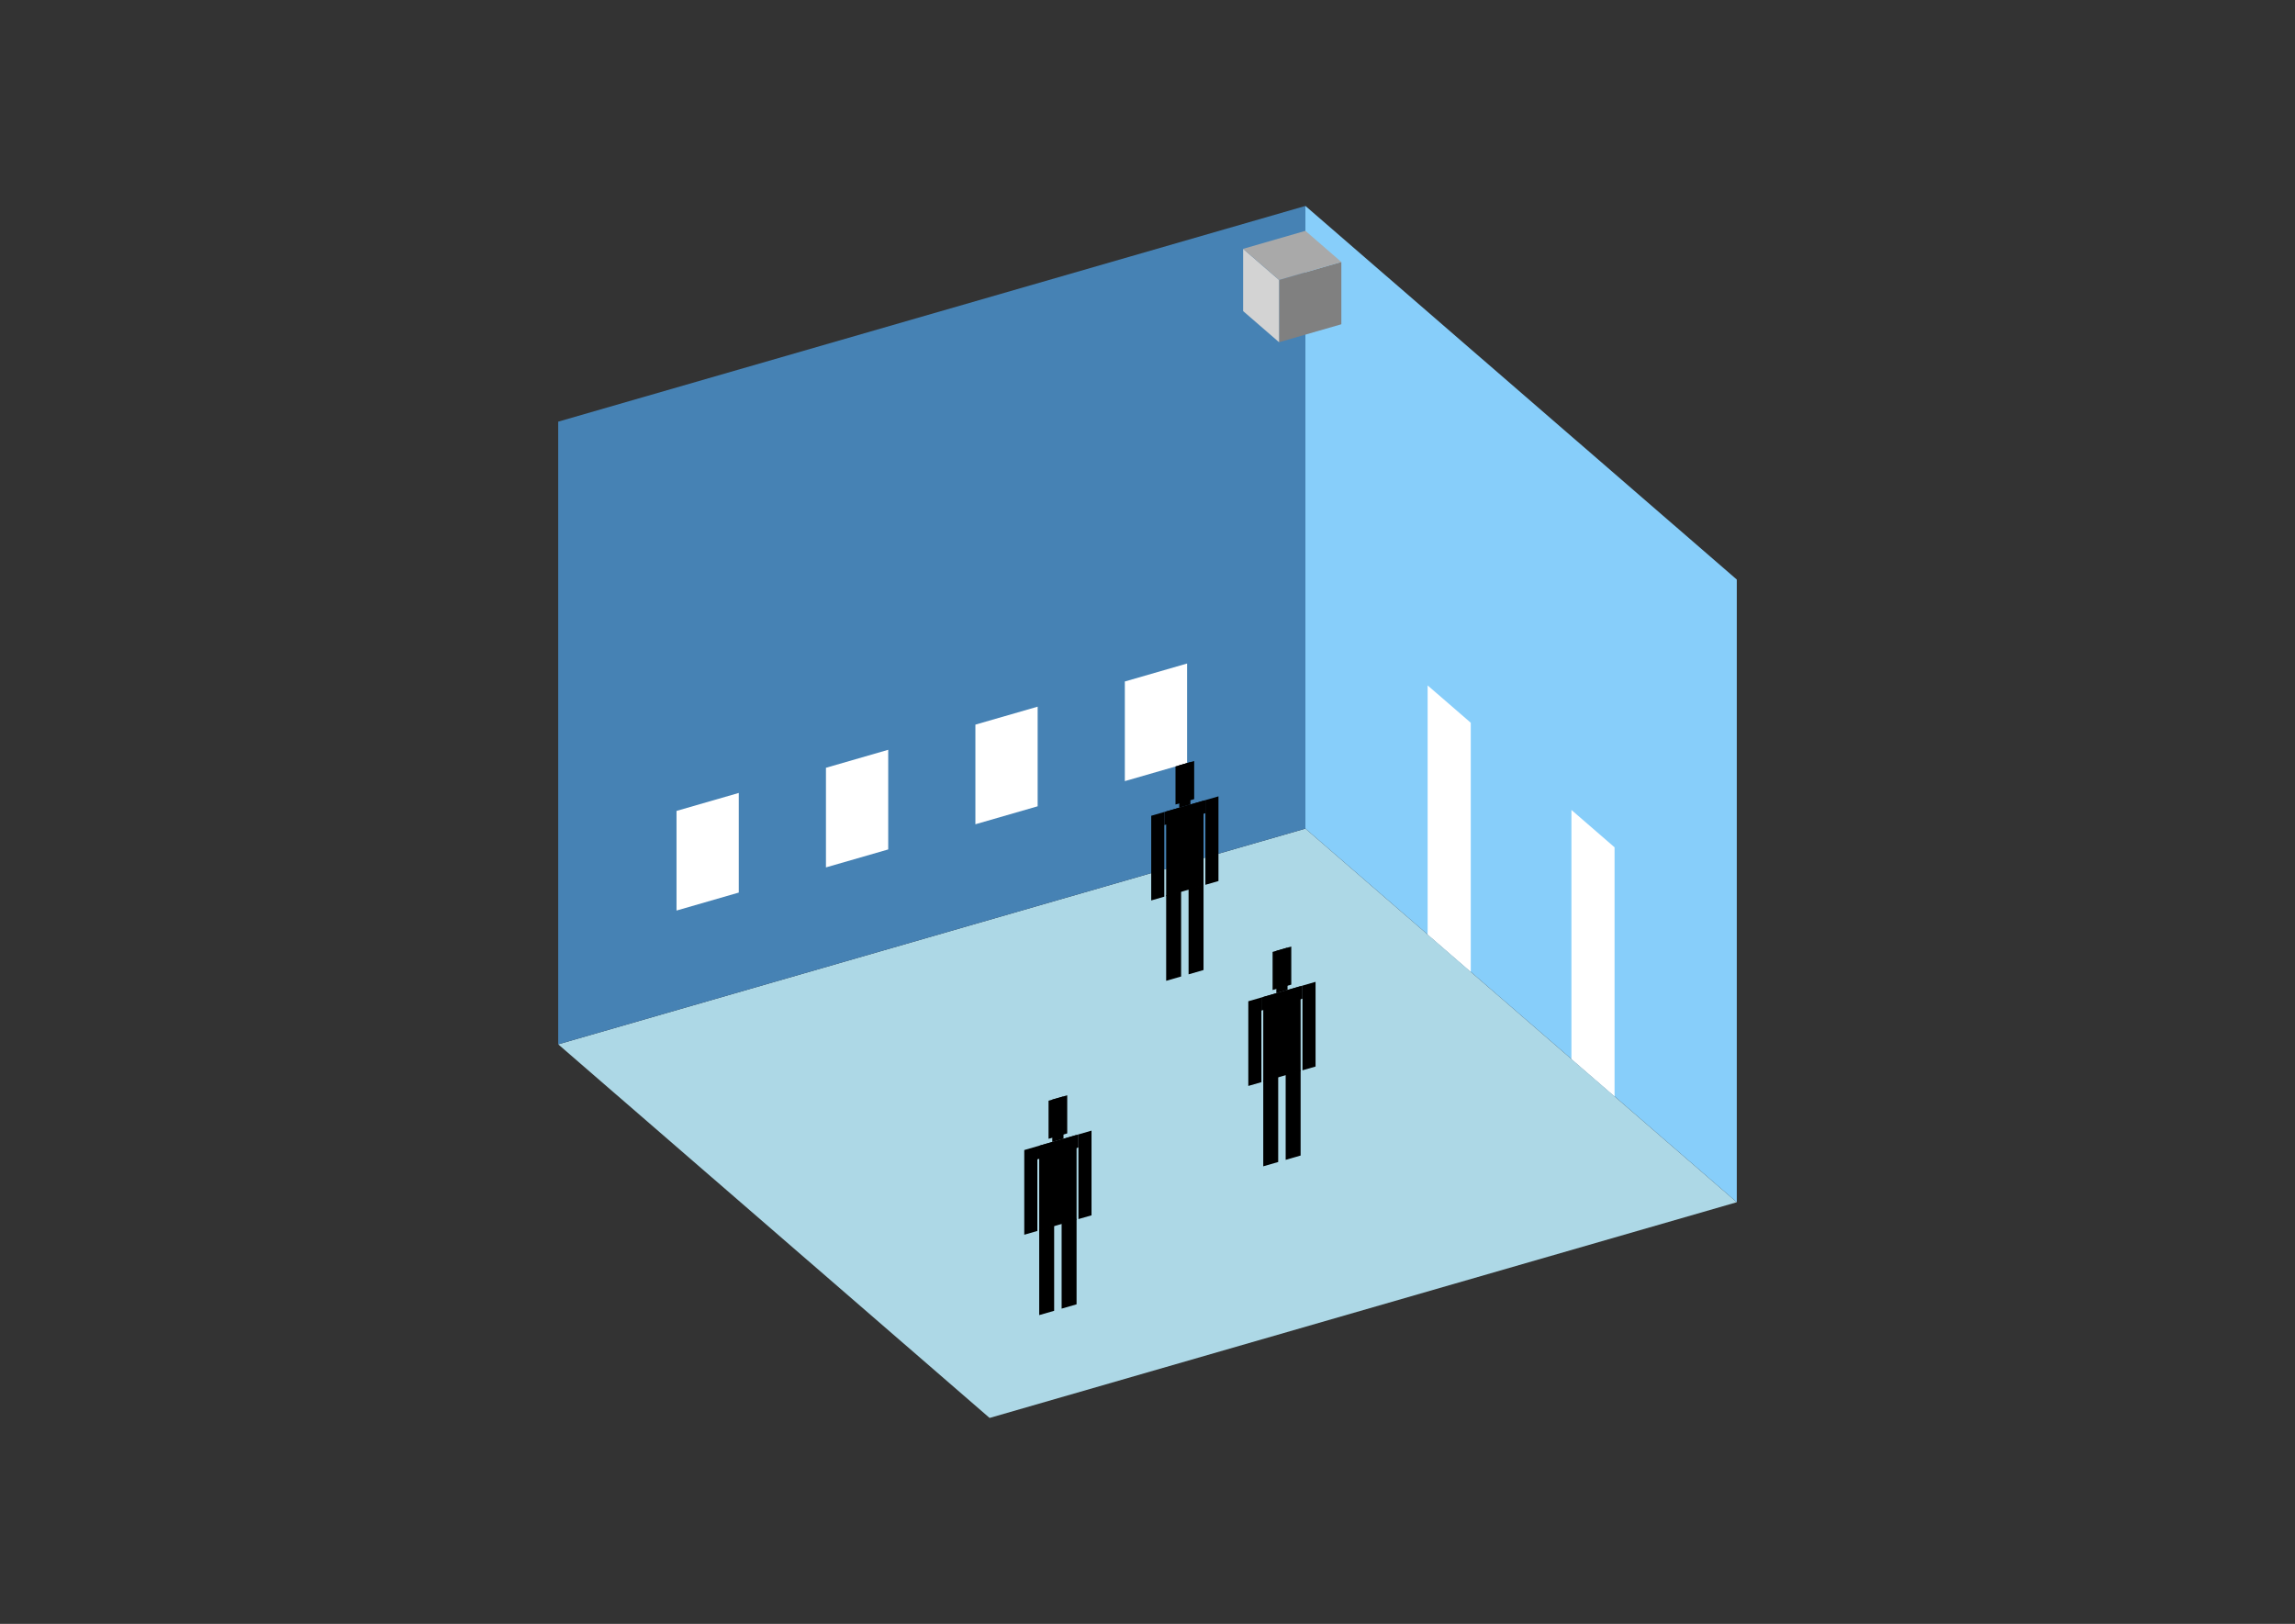 <?xml version="1.0" encoding="UTF-8"?>
<svg
  xmlns="http://www.w3.org/2000/svg"
  width="848"
  height="600"
  style="background-color:white"
>
  <rect width="100%" height="100%" fill="#333333" stroke="none"/>
  <polygon fill="lightblue" points="365.656,523.908 206.257,385.864 482.344,306.165 641.743,444.208" />
  <polygon fill="steelblue" points="206.257,385.864 206.257,155.792 482.344,76.092 482.344,306.165" />
  <polygon fill="lightskyblue" points="641.743,444.208 641.743,214.136 482.344,76.092 482.344,306.165" />
  <polygon fill="white" points="543.447,359.081 543.447,267.052 527.507,253.248 527.507,345.277" />
  <polygon fill="white" points="596.58,405.096 596.58,313.067 580.64,299.263 580.64,391.292" />
  <polygon fill="white" points="249.971,336.434 249.971,299.622 272.978,292.98 272.978,329.792" />
  <polygon fill="white" points="305.188,320.494 305.188,283.682 328.196,277.04 328.196,313.852" />
  <polygon fill="white" points="360.406,304.554 360.406,267.742 383.413,261.101 383.413,297.912" />
  <polygon fill="white" points="415.623,288.614 415.623,251.802 438.63,245.161 438.63,281.972" />
  <polygon fill="grey" points="472.62,126.448 472.62,103.441 495.627,96.799 495.627,119.806" />
  <polygon fill="lightgrey" points="472.62,126.448 472.62,103.441 459.337,91.937 459.337,114.944" />
  <polygon fill="darkgrey" points="472.62,103.441 459.337,91.937 482.344,85.295 495.627,96.799" />
  <polygon fill="hsl(324.0,50.0%,72.092%)" points="430.896,362.398 430.896,330.795 436.418,329.202 436.418,360.804" />
  <polygon fill="hsl(324.0,50.0%,72.092%)" points="444.7,358.413 444.7,326.811 439.178,328.405 439.178,360.007" />
  <polygon fill="hsl(324.0,50.0%,72.092%)" points="425.374,332.702 425.374,301.413 430.206,300.018 430.206,331.308" />
  <polygon fill="hsl(324.0,50.0%,72.092%)" points="445.39,326.924 445.39,295.634 450.222,294.24 450.222,325.529" />
  <polygon fill="hsl(324.0,50.0%,72.092%)" points="430.206,304.849 430.206,300.018 445.39,295.634 445.39,300.466" />
  <polygon fill="hsl(324.0,50.0%,72.092%)" points="430.896,331.108 430.896,299.819 444.7,295.834 444.7,327.123" />
  <polygon fill="hsl(324.0,50.0%,72.092%)" points="434.347,297.258 434.347,283.177 441.249,281.185 441.249,295.265" />
  <polygon fill="hsl(324.0,50.0%,72.092%)" points="435.727,298.424 435.727,282.779 439.869,281.583 439.869,297.228" />
  <polygon fill="hsl(324.0,50.0%,50.66%)" points="466.771,430.938 466.771,399.335 472.292,397.741 472.292,429.344" />
  <polygon fill="hsl(324.0,50.0%,50.66%)" points="480.575,426.953 480.575,395.35 475.053,396.944 475.053,428.547" />
  <polygon fill="hsl(324.0,50.0%,50.66%)" points="461.249,401.242 461.249,369.952 466.08,368.557 466.08,399.847" />
  <polygon fill="hsl(324.0,50.0%,50.66%)" points="481.265,395.464 481.265,364.174 486.097,362.779 486.097,394.069" />
  <polygon fill="hsl(324.0,50.0%,50.66%)" points="466.08,373.389 466.08,368.557 481.265,364.174 481.265,369.005" />
  <polygon fill="hsl(324.0,50.0%,50.66%)" points="466.771,399.648 466.771,368.358 480.575,364.373 480.575,395.663" />
  <polygon fill="hsl(324.0,50.0%,50.66%)" points="470.222,365.797 470.222,351.717 477.124,349.724 477.124,363.805" />
  <polygon fill="hsl(324.0,50.0%,50.66%)" points="471.602,366.963 471.602,351.318 475.743,350.123 475.743,365.768" />
  <polygon fill="hsl(324.0,50.0%,42.218%)" points="383.987,485.912 383.987,454.309 389.509,452.715 389.509,484.318" />
  <polygon fill="hsl(324.0,50.0%,42.218%)" points="397.791,481.927 397.791,450.324 392.27,451.918 392.27,483.521" />
  <polygon fill="hsl(324.0,50.0%,42.218%)" points="378.465,456.216 378.465,424.926 383.297,423.531 383.297,454.821" />
  <polygon fill="hsl(324.0,50.0%,42.218%)" points="398.482,450.437 398.482,419.148 403.313,417.753 403.313,449.043" />
  <polygon fill="hsl(324.0,50.0%,42.218%)" points="383.297,428.363 383.297,423.531 398.482,419.148 398.482,423.979" />
  <polygon fill="hsl(324.0,50.0%,42.218%)" points="383.987,454.622 383.987,423.332 397.791,419.347 397.791,450.637" />
  <polygon fill="hsl(324.0,50.0%,42.218%)" points="387.438,420.771 387.438,406.691 394.34,404.698 394.34,418.779" />
  <polygon fill="hsl(324.0,50.0%,42.218%)" points="388.819,421.937 388.819,406.292 392.96,405.097 392.96,420.742" />
</svg>
